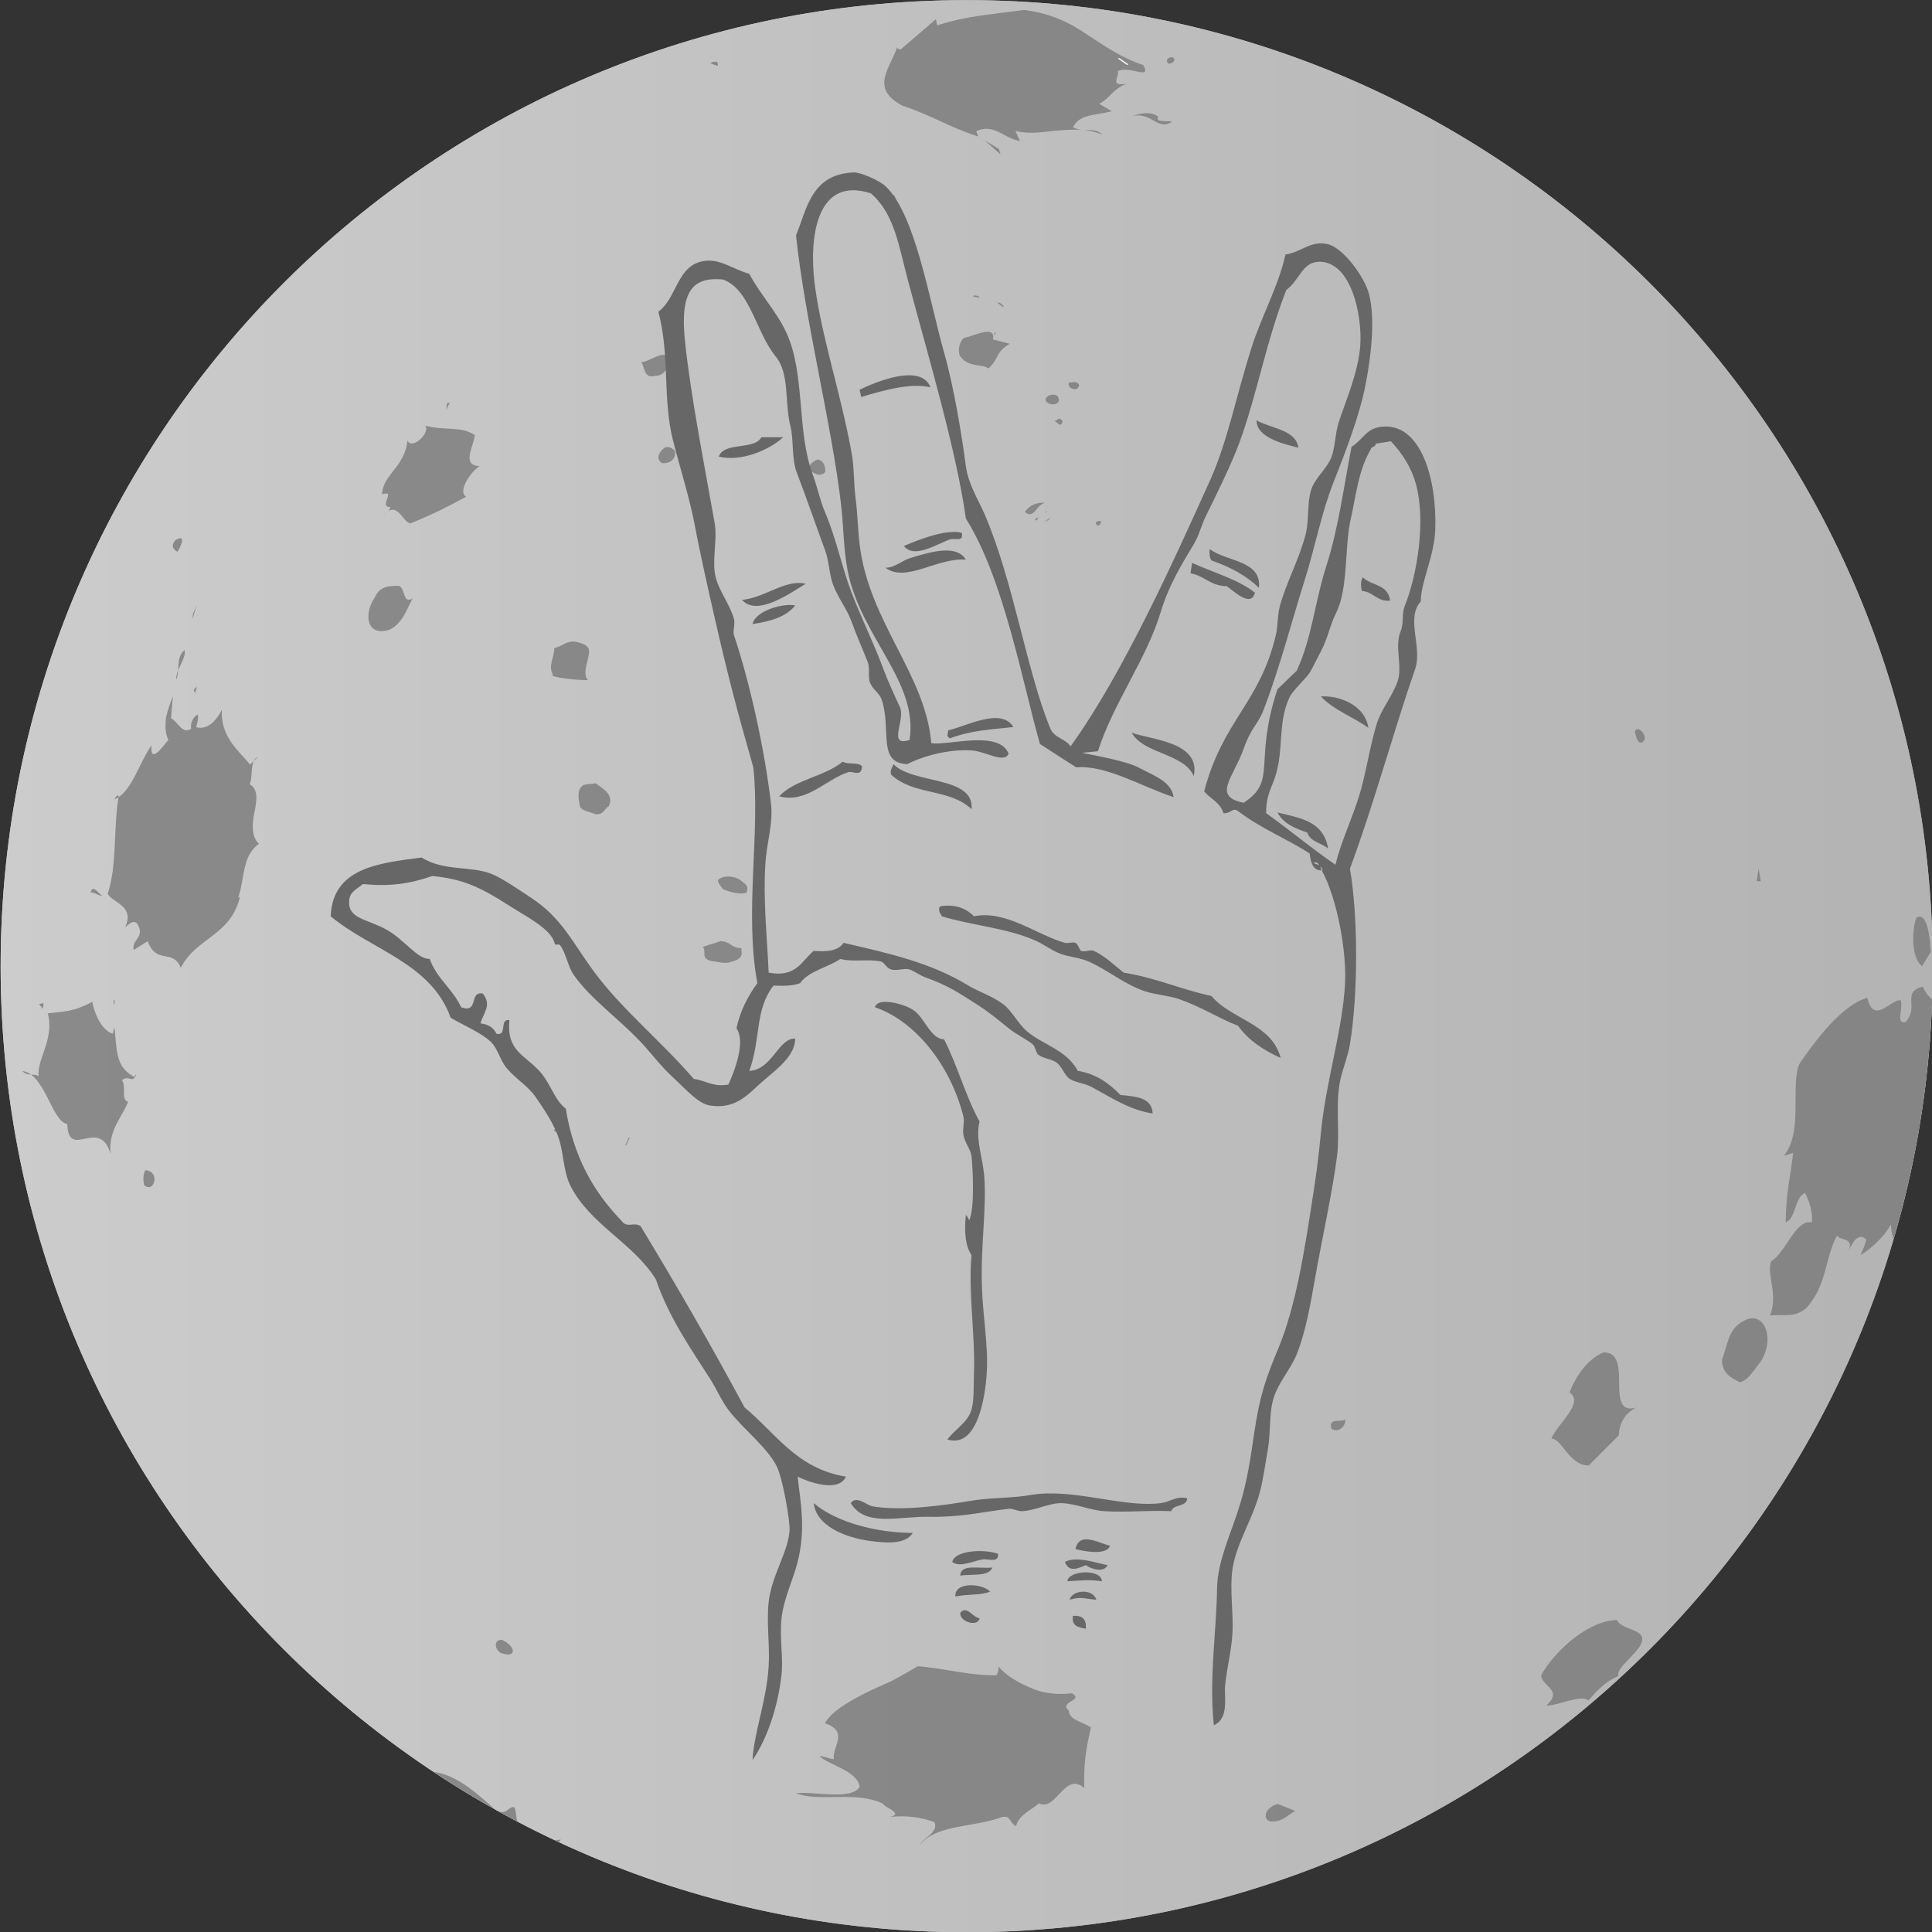 <?xml version="1.0" encoding="UTF-8" standalone="no"?>
<!-- Created with Inkscape (http://www.inkscape.org/) -->

<svg
   xmlns:dc="http://purl.org/dc/elements/1.1/"
   xmlns:cc="http://creativecommons.org/ns#"
   xmlns:rdf="http://www.w3.org/1999/02/22-rdf-syntax-ns#"
   xmlns:svg="http://www.w3.org/2000/svg"
   xmlns="http://www.w3.org/2000/svg"
   xmlns:xlink="http://www.w3.org/1999/xlink"
   xmlns:sodipodi="http://sodipodi.sourceforge.net/DTD/sodipodi-0.dtd"
   xmlns:inkscape="http://www.inkscape.org/namespaces/inkscape"
   width="512"
   height="512"
   id="svg2"
   version="1.1"
   inkscape:version="0.48.5 r10040"
   sodipodi:docname="Hello_World-moon.svg">
  <rect width="100%" height="100%" fill="#333333" stroke="none"/>
  <defs
     id="defs4">
    <clipPath
       id="clipPath98">
      <path
         id="path100"
         d="m 613.992,551.694 98.733,0 0,-63.814 -98.733,0 0,63.814 z"
         inkscape:connector-curvature="0" />
    </clipPath>
    <clipPath
       id="clipPath90">
      <path
         id="path92"
         d="m 634,522 c 0,-16.568 13.431,-30 30,-30 l 0,0 c 16.568,0 30,13.432 30,30 l 0,0 c 0,16.568 -13.432,30 -30,30 l 0,0 c -16.569,0 -30,-13.432 -30,-30"
         inkscape:connector-curvature="0" />
    </clipPath>
    <linearGradient
       spreadMethod="pad"
       gradientTransform="matrix(60,0,0,-60,634,522)"
       gradientUnits="userSpaceOnUse"
       id="linearGradient78"
       y2="0"
       x2="1"
       y1="0"
       x1="0">
      <stop
         offset="0"
         style="stop-color:#cccccc;stop-opacity:1"
         id="stop80" />
      <stop
         offset="1"
         style="stop-color:#b3b3b3;stop-opacity:1"
         id="stop82" />
    </linearGradient>
    <clipPath
       id="clipPath70">
      <path
         id="path72"
         d="m 634,522 c 0,-16.568 13.431,-30 30,-30 l 0,0 c 16.568,0 30,13.432 30,30 l 0,0 c 0,16.568 -13.432,30 -30,30 l 0,0 c -16.569,0 -30,-13.432 -30,-30"
         inkscape:connector-curvature="0" />
    </clipPath>
    <linearGradient
       spreadMethod="pad"
       gradientTransform="matrix(60,0,0,-60,634,522)"
       gradientUnits="userSpaceOnUse"
       id="linearGradient58"
       y2="0"
       x2="1"
       y1="0"
       x1="0">
      <stop
         offset="0"
         style="stop-color:#cccccc;stop-opacity:1"
         id="stop60" />
      <stop
         offset="1"
         style="stop-color:#b3b3b3;stop-opacity:1"
         id="stop62" />
    </linearGradient>
    <clipPath
       id="clipPath50">
      <path
         id="path52"
         d="m 634,522 c 0,-16.568 13.431,-30 30,-30 l 0,0 c 16.568,0 30,13.432 30,30 l 0,0 c 0,16.568 -13.432,30 -30,30 l 0,0 c -16.569,0 -30,-13.432 -30,-30"
         inkscape:connector-curvature="0" />
    </clipPath>
    <clipPath
       id="clipPath18">
      <path
         id="path20"
         d="M 0,600 800,600 800,0 0,0 0,600 z"
         inkscape:connector-curvature="0" />
    </clipPath>
    <linearGradient
       inkscape:collect="always"
       xlink:href="#linearGradient58"
       id="linearGradient4230"
       gradientUnits="userSpaceOnUse"
       gradientTransform="matrix(60,0,0,-60,634,522)"
       spreadMethod="pad"
       x1="0"
       y1="0"
       x2="1"
       y2="0" />
    <linearGradient
       inkscape:collect="always"
       xlink:href="#linearGradient78"
       id="linearGradient4232"
       gradientUnits="userSpaceOnUse"
       gradientTransform="matrix(60,0,0,-60,634,522)"
       spreadMethod="pad"
       x1="0"
       y1="0"
       x2="1"
       y2="0" />
  </defs>
  <sodipodi:namedview
     id="base"
     pagecolor="#ffffff"
     bordercolor="#666666"
     borderopacity="1.0"
     inkscape:pageopacity="0.0"
     inkscape:pageshadow="2"
     inkscape:zoom="1"
     inkscape:cx="297.56689"
     inkscape:cy="282.50376"
     inkscape:document-units="px"
     inkscape:current-layer="g4045"
     showgrid="false"
     fit-margin-top="0"
     fit-margin-left="0"
     fit-margin-right="0"
     fit-margin-bottom="0"
     inkscape:window-width="1518"
     inkscape:window-height="1181"
     inkscape:window-x="0"
     inkscape:window-y="19"
     inkscape:window-maximized="0"
     inkscape:showpageshadow="false" />
  <g
     inkscape:label="Layer 1"
     inkscape:groupmode="layer"
     id="layer1"
     transform="translate(-503.849,338.009)">
    <g
       id="g4045"
       transform="matrix(6.827,0,0,6.827,-2935.758,-1013.786)">
      <g
         transform="matrix(1.25,0,0,-1.25,-288.651,788.991)"
         id="g46">
        <g
           id="g48"
           clip-path="url(#clipPath50)">
          <g
             id="g54">
            <g
               id="g56">
              <path
                 style="fill:url(#linearGradient4230);stroke:none"
                 id="path64"
                 d="m 634,522 c 0,-16.568 13.431,-30 30,-30 l 0,0 c 16.568,0 30,13.432 30,30 l 0,0 c 0,16.568 -13.432,30 -30,30 l 0,0 c -16.569,0 -30,-13.432 -30,-30"
                 inkscape:connector-curvature="0" />
            </g>
          </g>
        </g>
      </g>
      <g
         transform="matrix(1.25,0,0,-1.25,-288.651,788.991)"
         id="g66">
        <g
           id="g68"
           clip-path="url(#clipPath70)">
          <g
             id="g74">
            <g
               id="g76">
              <path
                 style="fill:url(#linearGradient4232);stroke:none"
                 id="path84"
                 d="m 634,522 c 0,-16.568 13.431,-30 30,-30 l 0,0 c 16.568,0 30,13.432 30,30 l 0,0 c 0,16.568 -13.432,30 -30,30 l 0,0 c -16.569,0 -30,-13.432 -30,-30"
                 inkscape:connector-curvature="0" />
            </g>
          </g>
        </g>
      </g>
      <g
         transform="matrix(1.25,0,0,-1.25,-288.651,788.991)"
         id="g86">
        <g
           id="g88"
           clip-path="url(#clipPath90)">
          <g
             id="g94">
            <g
               id="g96" />
            <g
               id="g102">
              <g
                 style="opacity:0.8"
                 id="g104"
                 clip-path="url(#clipPath98)">
                <g
                   id="g106"
                   transform="translate(696.596,518.283)">
                  <path
                     style="fill:#797979;fill-opacity:1;fill-rule:nonzero;stroke:none"
                     id="path108"
                     d="M 0,0 0.206,-0.129 C 0.108,-0.374 -0.265,-0.204 -0.401,-0.585 l 0.29,-0.704 c -0.139,-0.384 -0.253,-0.097 -0.371,-0.052 -0.051,-0.731 -0.162,-1.212 -0.344,-1.686 -0.191,-0.474 -0.389,-0.954 -0.537,-1.72 l -0.309,0.543 c -0.269,-0.347 -0.356,-0.991 -0.606,-1.239 -0.103,1.073 -0.7,-0.243 -1.13,-0.121 -0.091,0.233 -0.469,0.648 -0.486,1.259 -0.209,-0.371 -0.572,-0.719 -0.944,-0.954 l 0.1,0.24 c 0.049,0.121 0.081,0.247 0.081,0.247 -0.215,0.201 -0.396,0.007 -0.543,-0.345 0.159,0.438 -0.309,0.298 -0.366,0.474 -0.39,-0.718 -0.31,-1.578 -0.976,-2.273 -0.363,-0.293 -0.667,-0.169 -1.106,-0.214 0.265,0.668 -0.124,1.289 0.037,1.686 0.449,0.262 0.757,1.315 1.262,1.205 0.031,0.281 -0.068,0.657 -0.213,0.912 -0.323,-0.119 -0.279,-0.798 -0.6,-0.907 0.009,0.904 0.126,1.277 0.232,2.151 l -0.291,-0.089 c 0.325,0.385 0.367,1.003 0.364,1.571 0.006,0.568 -0.009,1.084 0.151,1.333 0.612,0.883 1.36,1.798 2.079,2.006 0.194,-0.884 0.775,0.003 1.042,-0.085 0.073,-0.29 -0.169,-0.74 0.147,-0.668 0.436,0.478 -0.146,0.923 0.534,1.098 0.411,-0.949 1.356,-0.441 1.866,-0.784 0.581,-0.303 -0.08,-1.632 0.621,-1.525 0.006,0.755 0.193,0.018 0.364,0.175 C 0.132,0.679 0.131,0.433 0,0"
                     inkscape:connector-curvature="0" />
                </g>
                <g
                   id="g110"
                   transform="translate(690.108,502.066)">
                  <path
                     style="fill:#797979;fill-opacity:1;fill-rule:nonzero;stroke:none"
                     id="path112"
                     d="M 0,0 C -0.309,-0.325 -0.415,-0.049 -0.598,-0.06 -1.04,0.021 -0.42,0.849 -0.155,1.235 0.236,1.56 0.508,1.437 0.676,1.253 0.926,0.929 0.309,0.323 0,0"
                     inkscape:connector-curvature="0" />
                </g>
                <g
                   id="g114"
                   transform="translate(688.672,509.739)">
                  <path
                     style="fill:#797979;fill-opacity:1;fill-rule:nonzero;stroke:none"
                     id="path116"
                     d="m 0,0 c -0.217,-0.267 -0.416,-0.621 -0.666,-0.659 -0.28,0.143 -0.559,0.289 -0.549,0.699 0.198,0.547 0.195,0.981 0.719,1.229 C 0.072,1.551 0.445,0.755 0,0"
                     inkscape:connector-curvature="0" />
                </g>
                <g
                   id="g118"
                   transform="translate(681.223,488.176)">
                  <path
                     style="fill:#797979;fill-opacity:1;fill-rule:nonzero;stroke:none"
                     id="path120"
                     d="m 0,0 c -1.339,-0.687 -1.176,0.008 -1.664,0.215 1.346,1.042 -1.059,0.287 0.082,1.223 0.311,0.194 0.71,0.435 1.081,0.389 C -0.678,1.381 -0.077,1.476 0.485,1.625 1.041,1.781 1.587,1.937 1.355,1.424 1.405,1.039 0.572,0.414 0,0"
                     inkscape:connector-curvature="0" />
                </g>
                <g
                   id="g122"
                   transform="translate(685.373,496.169)">
                  <path
                     style="fill:#797979;fill-opacity:1;fill-rule:nonzero;stroke:none"
                     id="path124"
                     d="M 0,0 C -0.429,-0.209 -0.839,-0.099 -0.78,0.168 -0.807,0.437 -0.283,0.862 0.021,1.108 0.42,1.333 0.83,1.262 0.723,0.916 0.651,0.541 0.296,0.326 0,0"
                     inkscape:connector-curvature="0" />
                </g>
                <g
                   id="g126"
                   transform="translate(685.833,500.183)">
                  <path
                     style="fill:#797979;fill-opacity:1;fill-rule:nonzero;stroke:none"
                     id="path128"
                     d="m 0,0 c -0.257,-0.089 -0.21,0.097 -0.394,0.12 -0.01,0.277 0.373,0.551 0.55,0.753 L 0.65,0.861 C 0.542,0.503 0.327,0.319 0,0"
                     inkscape:connector-curvature="0" />
                </g>
                <g
                   id="g130"
                   transform="translate(683.617,496.004)">
                  <path
                     style="fill:#797979;fill-opacity:1;fill-rule:nonzero;stroke:none"
                     id="path132"
                     d="M 0,0 C -0.29,0.014 -0.503,0.091 -0.555,0.331 -0.209,0.708 0.073,1.192 0.617,1.202 0.999,1.301 0.896,1.024 1.083,0.862 0.847,0.51 0.422,0.19 0,0"
                     inkscape:connector-curvature="0" />
                </g>
                <g
                   id="g134"
                   transform="translate(684.234,499.954)">
                  <path
                     style="fill:#797979;fill-opacity:1;fill-rule:nonzero;stroke:none"
                     id="path136"
                     d="m 0,0 c -0.412,-0.171 -0.668,-0.463 -0.927,-0.757 -0.248,0.202 -0.975,-0.18 -1.308,-0.156 0.541,0.479 -0.136,0.581 -0.16,0.94 0.391,0.706 1.417,1.688 2.351,1.716 C 0.138,1.341 1.285,1.517 0.439,0.647 0.242,0.415 -0.041,0.2 0,0"
                     inkscape:connector-curvature="0" />
                </g>
                <g
                   id="g138"
                   transform="translate(684.25,507.429)">
                  <path
                     style="fill:#797979;fill-opacity:1;fill-rule:nonzero;stroke:none"
                     id="path140"
                     d="m 0,0 -0.934,-0.934 c -0.606,-0.007 -0.834,0.843 -1.157,0.832 0.173,0.455 1.038,1.107 0.562,1.437 0.194,0.499 0.549,1.029 1.058,1.243 C 0.486,2.587 -0.478,0.576 0.544,0.863 0.246,0.72 0.021,0.444 0,0"
                     inkscape:connector-curvature="0" />
                </g>
                <g
                   id="g142"
                   transform="translate(682.054,495.633)">
                  <path
                     style="fill:#797979;fill-opacity:1;fill-rule:nonzero;stroke:none"
                     id="path144"
                     d="m 0,0 c -0.39,-0.137 -0.825,-0.133 -1.104,-0.098 0.235,0.285 0.285,0.557 0.467,0.89 0.431,0.134 1.081,0.45 1.327,0.213 C 0.852,0.792 0.484,0.239 0,0"
                     inkscape:connector-curvature="0" />
                </g>
                <g
                   id="g146"
                   transform="translate(678.799,494.038)">
                  <path
                     style="fill:#797979;fill-opacity:1;fill-rule:nonzero;stroke:none"
                     id="path148"
                     d="M 0,0 C -0.191,0.176 -0.057,0.335 0.15,0.521 0.352,0.717 0.634,0.929 0.77,1.153 1.05,1.312 1.337,1.388 1.64,1.388 1.878,1.254 1.933,1.058 1.698,0.695 1.134,0.214 0.618,0.316 0,0"
                     inkscape:connector-curvature="0" />
                </g>
                <g
                   id="g150"
                   transform="translate(672.584,488.149)">
                  <path
                     style="fill:#797979;fill-opacity:1;fill-rule:nonzero;stroke:none"
                     id="path152"
                     d="M 0,0 C -0.686,-0.081 -0.395,0.26 -0.477,0.438 -0.187,0.651 0.23,0.803 0.679,0.789 1.45,0.696 0.972,0.089 0,0"
                     inkscape:connector-curvature="0" />
                </g>
                <g
                   id="g154"
                   transform="translate(673.495,495.437)">
                  <path
                     style="fill:#797979;fill-opacity:1;fill-rule:nonzero;stroke:none"
                     id="path156"
                     d="M 0,0 C -0.323,-0.006 -0.277,0.436 0.167,0.545 L 0.709,0.328 C 0.456,0.194 0.326,0.006 0,0"
                     inkscape:connector-curvature="0" />
                </g>
                <g
                   id="g158"
                   transform="translate(614.02,504.587)">
                  <path
                     style="fill:#797979;fill-opacity:1;fill-rule:nonzero;stroke:none"
                     id="path160"
                     d="m 0,0 c -0.057,0.144 -0.016,0.174 0.025,0.202 l 0.08,-0.403 C 0.064,-0.231 0.05,-0.061 0,0"
                     inkscape:connector-curvature="0" />
                </g>
                <g
                   id="g162"
                   transform="translate(648.482,490.611)">
                  <path
                     style="fill:#797979;fill-opacity:1;fill-rule:nonzero;stroke:none"
                     id="path164"
                     d="m 0,0 c -0.214,0.55 0.411,1.257 -0.817,1.612 -0.714,0.099 -1.235,0.461 -1.725,0.863 -0.493,0.403 -0.967,0.835 -1.573,1.201 0.263,0.114 0.116,0.594 -0.53,1.034 -0.19,0.16 -0.477,0.238 -0.602,0.207 0.033,0.27 0.69,0.702 0.332,1.416 0.655,0.196 1.632,0.384 1.861,0.638 -0.03,0.224 -0.342,0.115 -0.35,0.383 0.584,-0.523 1.552,-0.859 2.36,-1.2 l -0.048,0.22 C -0.308,6.305 0.386,5.626 0.879,5.193 1.22,4.985 1.28,5.296 1.456,5.275 1.601,5.162 1.368,4.474 2.202,4.172 l 0.71,0.094 C 2.802,4.023 2.104,4.161 2.434,3.705 2.737,3.469 3.055,3.283 3.162,3.16 2.875,3.031 3.032,2.707 3.183,2.383 3.336,2.07 3.491,1.777 3.122,1.638 2.184,1.923 2.505,1.283 2.577,0.956 L 2.116,1.468 C 2.086,0.952 1.492,0.941 0.907,0.85 L 0.637,1.152 C -0.282,1.178 0.421,0.214 0,0"
                     inkscape:connector-curvature="0" />
                </g>
                <g
                   id="g166"
                   transform="translate(649.338,491.088)">
                  <path
                     style="fill:#797979;fill-opacity:1;fill-rule:nonzero;stroke:none"
                     id="path168"
                     d="m 0,0 0.056,0.001 0.095,-0.41 C -0.074,-0.285 0.068,-0.135 0,0"
                     inkscape:connector-curvature="0" />
                </g>
                <g
                   id="g170"
                   transform="translate(652.124,492.211)">
                  <path
                     style="fill:#797979;fill-opacity:1;fill-rule:nonzero;stroke:none"
                     id="path172"
                     d="M 0,0 C 0.011,0.047 -0.107,0.16 0.041,0.19 0.16,0.076 0.279,-0.039 0,0"
                     inkscape:connector-curvature="0" />
                </g>
                <g
                   id="g174"
                   transform="translate(675.33,507.634)">
                  <path
                     style="fill:#797979;fill-opacity:1;fill-rule:nonzero;stroke:none"
                     id="path176"
                     d="M 0,0 C -0.119,0.355 0.293,0.19 0.43,0.29 0.436,0.055 0.203,-0.134 0,0"
                     inkscape:connector-curvature="0" />
                </g>
                <g
                   id="g178"
                   transform="translate(651.798,493.283)">
                  <path
                     style="fill:#797979;fill-opacity:1;fill-rule:nonzero;stroke:none"
                     id="path180"
                     d="m 0,0 -0.071,0.083 c 0,0 0.254,-0.102 0.256,-0.096 C 0.175,-0.057 0.083,-0.039 0,0"
                     inkscape:connector-curvature="0" />
                </g>
                <g
                   id="g182"
                   transform="translate(643.412,494.585)">
                  <path
                     style="fill:#797979;fill-opacity:1;fill-rule:nonzero;stroke:none"
                     id="path184"
                     d="M 0,0 C 0.135,-0.063 0.305,0.055 0.323,-0.133 0.229,-0.215 0.084,-0.058 0,0"
                     inkscape:connector-curvature="0" />
                </g>
                <g
                   id="g186"
                   transform="translate(640.725,496.41)">
                  <path
                     style="fill:#797979;fill-opacity:1;fill-rule:nonzero;stroke:none"
                     id="path188"
                     d="M 0,0 C -0.025,0.054 -0.078,0.161 -0.024,0.148 L 0.13,-0.077 C 0.105,-0.119 0.078,-0.063 0,0"
                     inkscape:connector-curvature="0" />
                </g>
                <g
                   id="g190"
                   transform="translate(642.584,497.673)">
                  <path
                     style="fill:#797979;fill-opacity:1;fill-rule:nonzero;stroke:none"
                     id="path192"
                     d="m 0,0 -0.046,0.101 0.29,-0.24 C 0.146,-0.122 0.097,-0.112 0,0"
                     inkscape:connector-curvature="0" />
                </g>
                <g
                   id="g194"
                   transform="translate(639.992,501.75)">
                  <path
                     style="fill:#797979;fill-opacity:1;fill-rule:nonzero;stroke:none"
                     id="path196"
                     d="M 0,0 C -0.57,-0.091 -0.733,1.087 -1.378,1.468 -1.306,1.342 -0.681,1.345 -1.051,1.872 -1.328,2.361 -1.488,1.946 -1.548,2.4 -1.187,1.922 -0.652,1.96 -0.563,2.118 L -0.87,2.566 C -0.081,1.955 0.756,1.302 1.118,0.423 1.36,-0.333 0.65,0.137 0.723,-0.484 0.539,0.077 0.169,-0.375 0,0"
                     inkscape:connector-curvature="0" />
                </g>
                <g
                   id="g198"
                   transform="translate(649.508,500.684)">
                  <path
                     style="fill:#797979;fill-opacity:1;fill-rule:nonzero;stroke:none"
                     id="path200"
                     d="M 0,0 C -0.207,0.169 -0.158,0.428 0.072,0.39 0.504,0.188 0.529,-0.206 0,0"
                     inkscape:connector-curvature="0" />
                </g>
                <g
                   id="g202"
                   transform="translate(635.876,504.093)">
                  <path
                     style="fill:#797979;fill-opacity:1;fill-rule:nonzero;stroke:none"
                     id="path204"
                     d="M 0,0 C -0.071,0.193 -0.251,0.549 0.002,0.521 0.326,0.298 0.38,-0.041 0.282,-0.199 0.183,-0.094 0.082,0.01 0,0"
                     inkscape:connector-curvature="0" />
                </g>
                <g
                   id="g206"
                   transform="translate(636.07,517.101)">
                  <path
                     style="fill:#797979;fill-opacity:1;fill-rule:nonzero;stroke:none"
                     id="path208"
                     d="m 0,0 c -0.479,0.052 -0.691,1.565 -1.397,1.642 0.222,-0.248 0.577,0.071 0.6,-0.406 -0.365,0.569 0.435,1.243 0.193,2.199 0.506,0.061 0.8,0.043 1.377,0.357 C 0.87,3.324 1.109,2.892 1.412,2.801 L 1.463,3.01 C 1.547,2.204 1.507,1.784 2.072,1.461 L 2.15,1.562 C 2.026,1.212 1.932,1.543 1.699,1.359 1.841,1.158 1.656,0.74 1.889,0.69 1.69,0.185 1.266,-0.2 1.345,-0.936 1,0.252 0.033,-1.16 0,0"
                     inkscape:connector-curvature="0" />
                </g>
                <g
                   id="g210"
                   transform="translate(638.491,515.661)">
                  <path
                     style="fill:#797979;fill-opacity:1;fill-rule:nonzero;stroke:none"
                     id="path212"
                     d="M 0,0 C 0.125,0.008 0.306,-0.082 0.284,-0.336 0.24,-0.519 0.107,-0.578 -0.029,-0.468 -0.075,-0.321 -0.066,-0.11 0,0"
                     inkscape:connector-curvature="0" />
                </g>
                <g
                   id="g214"
                   transform="translate(635.338,520.852)">
                  <path
                     style="fill:#797979;fill-opacity:1;fill-rule:nonzero;stroke:none"
                     id="path216"
                     d="M 0,0 -0.032,-0.177 -0.144,-0.028 0,0 z"
                     inkscape:connector-curvature="0" />
                </g>
                <g
                   id="g218"
                   transform="translate(637.539,520.981)">
                  <path
                     style="fill:#797979;fill-opacity:1;fill-rule:nonzero;stroke:none"
                     id="path220"
                     d="M 0,0 -0.004,-0.198 -0.039,-0.087 0,0 z"
                     inkscape:connector-curvature="0" />
                </g>
                <g
                   id="g222"
                   transform="translate(636.791,524.29)">
                  <path
                     style="fill:#797979;fill-opacity:1;fill-rule:nonzero;stroke:none"
                     id="path224"
                     d="M 0,0 C 0.095,0.324 0.315,-0.182 0.412,-0.097 0.291,-0.142 0.145,0.006 0,0"
                     inkscape:connector-curvature="0" />
                </g>
                <g
                   id="g226"
                   transform="translate(638.25,523.308)">
                  <path
                     style="fill:#797979;fill-opacity:1;fill-rule:nonzero;stroke:none"
                     id="path228"
                     d="m 0,0 c -0.099,0.144 -0.267,0.016 -0.387,-0.111 0.31,0.678 -0.343,0.74 -0.54,1.045 0.3,0.917 0.167,1.945 0.342,3.049 C -0.654,4.025 -0.689,3.909 -0.716,3.872 -0.187,4.087 0.04,4.985 0.436,5.556 0.382,4.91 0.805,5.553 0.96,5.717 0.86,5.902 0.855,6.163 0.886,6.419 0.94,6.667 1.036,6.908 1.098,7.069 L 1.041,6.394 C 1.264,6.278 1.386,5.883 1.666,6.064 1.635,6.22 1.718,6.427 1.865,6.51 1.906,6.391 1.858,6.254 1.822,6.114 2.168,6.021 2.436,6.295 2.621,6.656 2.576,5.833 3.097,5.426 3.497,4.955 L 3.736,5.188 C 3.476,5.094 3.599,4.564 3.481,4.344 3.761,4.19 3.705,3.833 3.63,3.462 3.55,3.093 3.545,2.687 3.771,2.497 3.24,2.092 3.346,1.495 3.132,0.829 L 3.18,0.83 C 2.872,-0.383 1.839,-0.402 1.344,-1.358 1.089,-0.742 0.589,-1.28 0.317,-0.532 L -0.119,-0.806 C -0.192,-0.472 0.244,-0.429 0,0"
                     inkscape:connector-curvature="0" />
                </g>
                <g
                   id="g230"
                   transform="translate(637.305,527.07)">
                  <path
                     style="fill:#797979;fill-opacity:1;fill-rule:nonzero;stroke:none"
                     id="path232"
                     d="M 0,0 -0.074,0.243 0,0 z"
                     inkscape:connector-curvature="0" />
                </g>
                <g
                   id="g234"
                   transform="translate(637.273,527.986)">
                  <path
                     style="fill:#797979;fill-opacity:1;fill-rule:nonzero;stroke:none"
                     id="path236"
                     d="M 0,0 -0.147,0.372 0,0 z"
                     inkscape:connector-curvature="0" />
                </g>
                <g
                   id="g238"
                   transform="translate(653.428,516.438)">
                  <path
                     style="fill:#797979;fill-opacity:1;fill-rule:nonzero;stroke:none"
                     id="path240"
                     d="M 0,0 -0.028,0.003 0.08,0.249 0.109,0.246 0,0 z"
                     inkscape:connector-curvature="0" />
                </g>
                <g
                   id="g242"
                   transform="translate(651.176,516.916)">
                  <path
                     style="fill:#797979;fill-opacity:1;fill-rule:nonzero;stroke:none"
                     id="path244"
                     d="M 0,0 C 0.059,0.05 0.192,0.048 0.268,-0.001 0.229,-0.153 0.035,-0.072 0,0"
                     inkscape:connector-curvature="0" />
                </g>
                <g
                   id="g246"
                   transform="translate(638.319,531.74)">
                  <path
                     style="fill:#797979;fill-opacity:1;fill-rule:nonzero;stroke:none"
                     id="path248"
                     d="M 0,0 0.011,0.286 0,0 z"
                     inkscape:connector-curvature="0" />
                </g>
                <g
                   id="g250"
                   transform="translate(639.709,531.819)">
                  <path
                     style="fill:#797979;fill-opacity:1;fill-rule:nonzero;stroke:none"
                     id="path252"
                     d="M 0,0 C 0.075,-0.255 -0.294,-0.639 -0.253,-0.922 -0.13,-0.598 -0.277,-0.251 0,0"
                     inkscape:connector-curvature="0" />
                </g>
                <g
                   id="g254"
                   transform="translate(640.101,530.683)">
                  <path
                     style="fill:#797979;fill-opacity:1;fill-rule:nonzero;stroke:none"
                     id="path256"
                     d="M 0,0 -0.066,-0.213 -0.104,-0.092 0,0 z"
                     inkscape:connector-curvature="0" />
                </g>
                <g
                   id="g258"
                   transform="translate(639.434,535.237)">
                  <path
                     style="fill:#797979;fill-opacity:1;fill-rule:nonzero;stroke:none"
                     id="path260"
                     d="M 0,0 C 0.326,0.183 0.19,-0.155 0.06,-0.366 -0.034,-0.335 -0.184,-0.196 0,0"
                     inkscape:connector-curvature="0" />
                </g>
                <g
                   id="g262"
                   transform="translate(640.091,533.221)">
                  <path
                     style="fill:#797979;fill-opacity:1;fill-rule:nonzero;stroke:none"
                     id="path264"
                     d="M 0,0 -0.132,-0.441 -0.119,-0.286 0,0 z"
                     inkscape:connector-curvature="0" />
                </g>
                <g
                   id="g266"
                   transform="translate(645.616,533.446)">
                  <path
                     style="fill:#797979;fill-opacity:1;fill-rule:nonzero;stroke:none"
                     id="path268"
                     d="M 0,0 C 0.166,0.378 0.482,0.364 0.751,0.364 0.957,0.291 0.868,-0.214 1.175,-0.027 1.033,-0.267 0.812,-1.02 0.252,-1.038 -0.268,-1.084 -0.314,-0.455 0,0"
                     inkscape:connector-curvature="0" />
                </g>
                <g
                   id="g270"
                   transform="translate(646.105,536.255)">
                  <path
                     style="fill:#797979;fill-opacity:1;fill-rule:nonzero;stroke:none"
                     id="path272"
                     d="M 0,0 C -0.397,0.005 0.209,0.549 -0.261,0.399 -0.244,1.003 0.46,1.264 0.526,2.07 0.677,1.75 1.266,2.342 1.076,2.532 1.69,2.364 2.168,2.533 2.621,2.237 2.579,1.878 2.197,1.286 2.767,1.276 2.444,1.052 2.09,0.47 2.352,0.323 1.706,-0.026 1.295,-0.231 0.625,-0.502 0.389,-0.513 0.224,0.257 -0.222,-0.257 -0.149,-0.145 -0.03,-0.138 0,0"
                     inkscape:connector-curvature="0" />
                </g>
                <g
                   id="g274"
                   transform="translate(655.801,522.595)">
                  <path
                     style="fill:#797979;fill-opacity:1;fill-rule:nonzero;stroke:none"
                     id="path276"
                     d="M 0,0 C 0.201,0.081 0.319,0.09 0.556,0.185 0.919,0.152 0.838,-0.013 1.199,-0.036 1.225,-0.265 1.255,-0.373 0.8,-0.485 0.606,-0.513 0.459,-0.449 0.289,-0.44 -0.101,-0.352 0.146,-0.137 0,0"
                     inkscape:connector-curvature="0" />
                </g>
                <g
                   id="g278"
                   transform="translate(647.949,539.501)">
                  <path
                     style="fill:#797979;fill-opacity:1;fill-rule:nonzero;stroke:none"
                     id="path280"
                     d="M 0,0 -0.113,-0.222 -0.087,-0.019 0,0 z"
                     inkscape:connector-curvature="0" />
                </g>
                <g
                   id="g282"
                   transform="translate(652.101,527.625)">
                  <path
                     style="fill:#797979;fill-opacity:1;fill-rule:nonzero;stroke:none"
                     id="path284"
                     d="M 0,0 C 0.144,0.047 0.262,0.02 0.375,0.056 0.661,-0.144 0.94,-0.318 0.788,-0.656 0.655,-0.72 0.622,-0.933 0.376,-0.908 0.22,-0.836 -0.041,-0.81 -0.11,-0.668 -0.156,-0.414 -0.222,-0.141 0,0"
                     inkscape:connector-curvature="0" />
                </g>
                <g
                   id="g286"
                   transform="translate(651.161,531.042)">
                  <path
                     style="fill:#797979;fill-opacity:1;fill-rule:nonzero;stroke:none"
                     id="path288"
                     d="M 0,0 C -0.176,0.263 0.033,0.549 0.032,0.832 0.387,0.94 0.458,1.125 0.841,0.995 1.178,0.896 1.127,0.731 1.079,0.506 1.029,0.282 0.933,0.034 1.07,-0.158 0.707,-0.156 0.243,-0.115 -0.066,-0.015 L 0,0 z"
                     inkscape:connector-curvature="0" />
                </g>
                <g
                   id="g290"
                   transform="translate(656.25,550.082)">
                  <path
                     style="fill:#797979;fill-opacity:1;fill-rule:nonzero;stroke:none"
                     id="path292"
                     d="m 0,0 c 0.02,-0.045 0.039,-0.089 0.009,-0.125 l -0.224,0.084 C -0.103,0.018 -0.053,0.009 0,0"
                     inkscape:connector-curvature="0" />
                </g>
                <g
                   id="g294"
                   transform="translate(656.356,524.73)">
                  <path
                     style="fill:#797979;fill-opacity:1;fill-rule:nonzero;stroke:none"
                     id="path296"
                     d="M 0,0 C 0.141,0.094 0.49,0.077 0.682,-0.113 0.903,-0.254 0.817,-0.344 0.817,-0.441 0.649,-0.52 0.289,-0.438 0.069,-0.332 0,-0.221 -0.182,-0.056 0,0"
                     inkscape:connector-curvature="0" />
                </g>
                <g
                   id="g298"
                   transform="translate(655.292,544.085)">
                  <path
                     style="fill:#797979;fill-opacity:1;fill-rule:nonzero;stroke:none"
                     id="path300"
                     d="M 0,0 0.263,-0.125 0,0 z"
                     inkscape:connector-curvature="0" />
                </g>
                <g
                   id="g302"
                   transform="translate(654.791,540.895)">
                  <path
                     style="fill:#797979;fill-opacity:1;fill-rule:nonzero;stroke:none"
                     id="path304"
                     d="M 0,0 C -0.068,-0.18 -0.078,-0.546 -0.465,-0.565 -0.837,-0.659 -0.779,-0.269 -0.903,-0.141 -0.591,-0.111 -0.235,0.255 0,0"
                     inkscape:connector-curvature="0" />
                </g>
                <g
                   id="g306"
                   transform="translate(666.247,496.003)">
                  <path
                     style="fill:#797979;fill-opacity:1;fill-rule:nonzero;stroke:none"
                     id="path308"
                     d="m 0,0 c -0.261,-0.222 -0.625,-0.357 -0.714,-0.708 -0.218,0.099 -0.152,0.374 -0.485,0.265 -0.862,-0.309 -1.995,-0.214 -2.496,-0.844 0.102,0.218 0.594,0.39 0.443,0.705 -0.404,0.144 -0.835,0.214 -1.376,0.161 0.458,0.1 -0.212,0.312 -0.214,0.408 -0.838,0.41 -1.978,0.043 -2.705,0.324 0.578,0.07 1.72,-0.232 1.978,0.204 -0.08,0.496 -0.957,0.676 -1.239,0.943 0.002,0.047 0.289,-0.076 0.435,-0.088 -0.056,0.393 0.487,0.857 -0.274,1.116 0.177,0.337 0.668,0.642 1.221,0.921 0.277,0.138 0.571,0.27 0.853,0.395 0.287,0.152 0.564,0.312 0.806,0.455 0.802,-0.055 1.626,-0.303 2.455,-0.278 0.02,0.075 0.069,0.179 0.052,0.273 C -1.036,3.975 -0.637,3.734 -0.2,3.562 0.236,3.375 0.691,3.383 1.026,3.417 1.406,3.178 0.603,3.174 0.926,2.874 0.935,2.579 1.377,2.527 1.612,2.354 1.433,1.597 1.392,1.193 1.402,0.476 0.798,1.003 0.536,-0.262 0,0"
                     inkscape:connector-curvature="0" />
                </g>
                <g
                   id="g310"
                   transform="translate(661.845,550.556)">
                  <path
                     style="fill:#797979;fill-opacity:1;fill-rule:nonzero;stroke:none"
                     id="path312"
                     d="M 0,0 C -0.025,-0.076 0.056,-0.068 0.105,-0.088 L 1.199,0.851 1.237,0.66 C 2.188,0.96 2.825,0.987 3.94,1.138 4.76,1.038 5.365,0.743 5.916,0.36 6.471,0.002 6.979,-0.36 7.639,-0.572 7.909,-1.058 7.22,-0.579 6.845,-0.761 6.926,-0.914 6.551,-1.243 7.122,-1.152 6.672,-1.327 6.627,-1.59 6.27,-1.775 L 6.66,-2.007 C 6.108,-2.149 5.681,-2.083 5.457,-2.499 5.802,-2.704 6.07,-2.463 6.374,-2.733 5.919,-2.545 5.485,-2.569 5.053,-2.599 4.618,-2.625 4.173,-2.746 3.668,-2.617 l 0.14,-0.313 c -0.492,0.069 -0.776,0.553 -1.355,0.309 l 0.06,-0.17 C 1.646,-2.519 1.063,-2.13 0.167,-1.838 -0.885,-1.286 -0.201,-0.655 0,0"
                     inkscape:connector-curvature="0" />
                </g>
                <g
                   id="g314"
                   transform="translate(654.649,538.118)">
                  <path
                     style="fill:#797979;fill-opacity:1;fill-rule:nonzero;stroke:none"
                     id="path316"
                     d="M 0,0 C 0.151,0.025 0.243,-0.06 0.298,-0.137 0.315,-0.397 0.11,-0.517 -0.106,-0.496 -0.34,-0.366 -0.171,-0.095 0,0"
                     inkscape:connector-curvature="0" />
                </g>
                <g
                   id="g318"
                   transform="translate(655.222,539.829)">
                  <path
                     style="fill:#797979;fill-opacity:1;fill-rule:nonzero;stroke:none"
                     id="path320"
                     d="M 0,0 C 0.14,0.052 0.09,-0.088 0.114,-0.13 0.066,-0.267 -0.185,-0.299 -0.202,-0.115 -0.204,-0.004 -0.089,-0.022 0,0"
                     inkscape:connector-curvature="0" />
                </g>
                <g
                   id="g322"
                   transform="translate(660.446,545.299)">
                  <path
                     style="fill:#ffffff;fill-opacity:1;fill-rule:nonzero;stroke:none"
                     id="path324"
                     d="M 0,0 0.108,0.123 0,0 z"
                     inkscape:connector-curvature="0" />
                </g>
                <g
                   id="g326"
                   transform="translate(661.757,545.935)">
                  <path
                     style="fill:#797979;fill-opacity:1;fill-rule:nonzero;stroke:none"
                     id="path328"
                     d="M 0,0 C 0.122,-0.231 -0.264,-0.237 -0.491,-0.207 -0.378,-0.083 -0.221,0.037 0,0"
                     inkscape:connector-curvature="0" />
                </g>
                <g
                   id="g330"
                   transform="translate(668.694,550.184)">
                  <path
                     style="fill:#ffffff;fill-opacity:1;fill-rule:nonzero;stroke:none"
                     id="path332"
                     d="M 0,0 0.042,0.021 0.329,-0.178 0.287,-0.199 0,0 z"
                     inkscape:connector-curvature="0" />
                </g>
                <g
                   id="g334"
                   transform="translate(665.052,547.208)">
                  <path
                     style="fill:#797979;fill-opacity:1;fill-rule:nonzero;stroke:none"
                     id="path336"
                     d="M 0,0 -0.493,0.435 -0.053,0.17 0,0 z"
                     inkscape:connector-curvature="0" />
                </g>
                <g
                   id="g338"
                   transform="translate(670.411,550.219)">
                  <path
                     style="fill:#797979;fill-opacity:1;fill-rule:nonzero;stroke:none"
                     id="path340"
                     d="M 0,0 C 0.08,-0.067 0.03,-0.18 -0.139,-0.195 -0.256,-0.096 -0.165,0.033 0,0"
                     inkscape:connector-curvature="0" />
                </g>
                <g
                   id="g342"
                   transform="translate(670.263,549.308)">
                  <path
                     style="fill:#797979;fill-opacity:1;fill-rule:nonzero;stroke:none"
                     id="path344"
                     d="M 0,0 0.516,-0.178 0,0 z"
                     inkscape:connector-curvature="0" />
                </g>
                <g
                   id="g346"
                   transform="translate(669.953,548.381)">
                  <path
                     style="fill:#797979;fill-opacity:1;fill-rule:nonzero;stroke:none"
                     id="path348"
                     d="M 0,0 C -0.133,-0.196 0.306,-0.111 0.418,-0.159 -0.037,-0.454 -0.217,0.176 -0.823,0.011 -0.583,0.099 -0.263,0.181 0,0"
                     inkscape:connector-curvature="0" />
                </g>
                <g
                   id="g350"
                   transform="translate(692.794,538.338)">
                  <path
                     style="fill:#797979;fill-opacity:1;fill-rule:nonzero;stroke:none"
                     id="path352"
                     d="m 0,0 c 0.269,-1.069 1.273,-2.118 1.372,-2.995 -0.069,0.048 -0.18,0.297 -0.24,0.163 0.789,-1.272 -0.474,-0.902 0.234,-2.171 L 0.999,-4.53 C 0.797,-4.7 0.906,-5.061 0.951,-5.418 0.862,-5.257 0.878,-4.991 0.724,-4.827 0.479,-5.143 0.062,-5.007 -0.252,-4.91 c 0.034,0.02 0.036,0.065 0.042,0.151 -0.429,0.236 -0.623,0.322 -1.098,0.942 -0.129,-0.045 -0.062,-0.295 0.007,-0.458 0.069,0.989 -1.385,2.322 -1.288,3.509 -0.545,0.462 -0.167,0.836 -0.261,1.287 -0.137,0.553 0.037,0.674 0.314,0.786 C -1.783,1.269 -0.924,1.039 0,0"
                     inkscape:connector-curvature="0" />
                </g>
                <g
                   id="g354"
                   transform="translate(659.365,537.735)">
                  <path
                     style="fill:#797979;fill-opacity:1;fill-rule:nonzero;stroke:none"
                     id="path356"
                     d="M 0,0 C 0.217,-0.032 0.239,-0.229 0.247,-0.379 0.096,-0.566 -0.127,-0.433 -0.251,-0.324 -0.299,-0.147 -0.105,-0.057 0,0"
                     inkscape:connector-curvature="0" />
                </g>
                <g
                   id="g358"
                   transform="translate(676.806,548.787)">
                  <path
                     style="fill:#797979;fill-opacity:1;fill-rule:nonzero;stroke:none"
                     id="path360"
                     d="M 0,0 0.43,-0.076 0,0 z"
                     inkscape:connector-curvature="0" />
                </g>
                <g
                   id="g362"
                   transform="translate(664.354,542.814)">
                  <path
                     style="fill:#797979;fill-opacity:1;fill-rule:nonzero;stroke:none"
                     id="path364"
                     d="m 0,0 0.064,-0.048 -0.215,0.023 C -0.129,0.049 -0.062,0 0,0"
                     inkscape:connector-curvature="0" />
                </g>
                <g
                   id="g366"
                   transform="translate(665.137,542.51)">
                  <path
                     style="fill:#797979;fill-opacity:1;fill-rule:nonzero;stroke:none"
                     id="path368"
                     d="M 0,0 0.004,-0.049 -0.187,0.093 C -0.097,0.118 -0.031,0.023 0,0"
                     inkscape:connector-curvature="0" />
                </g>
                <g
                   id="g370"
                   transform="translate(664.817,541.461)">
                  <path
                     style="fill:#797979;fill-opacity:1;fill-rule:nonzero;stroke:none"
                     id="path372"
                     d="m 0,0 0.522,-0.132 c -0.472,-0.28 -0.295,-0.421 -0.663,-0.767 -0.204,0.152 -0.596,0.021 -0.86,0.355 -0.098,0.106 -0.081,0.448 0.105,0.598 C -0.588,0.1 0.083,0.479 0,0"
                     inkscape:connector-curvature="0" />
                </g>
                <g
                   id="g374"
                   transform="translate(664.865,541.606)">
                  <path
                     style="fill:#797979;fill-opacity:1;fill-rule:nonzero;stroke:none"
                     id="path376"
                     d="M 0,0 -0.029,0.025 0.053,0.099 0,0 z"
                     inkscape:connector-curvature="0" />
                </g>
                <g
                   id="g378"
                   transform="translate(664.179,540.337)">
                  <path
                     style="fill:#797979;fill-opacity:1;fill-rule:nonzero;stroke:none"
                     id="path380"
                     d="M 0,0 0.166,-0.047 0,0 z"
                     inkscape:connector-curvature="0" />
                </g>
                <g
                   id="g382"
                   transform="translate(693.094,532.965)">
                  <path
                     style="fill:#797979;fill-opacity:1;fill-rule:nonzero;stroke:none"
                     id="path384"
                     d="M 0,0 C -0.159,0.03 -0.021,0.154 -0.018,0.241 0.043,0.15 -0.024,0.112 0,0"
                     inkscape:connector-curvature="0" />
                </g>
                <g
                   id="g386"
                   transform="translate(692.136,533.145)">
                  <path
                     style="fill:#797979;fill-opacity:1;fill-rule:nonzero;stroke:none"
                     id="path388"
                     d="M 0,0 C -0.016,0.318 -0.334,0.612 -0.279,0.733 -0.117,0.501 0.268,0.201 0,0"
                     inkscape:connector-curvature="0" />
                </g>
                <g
                   id="g390"
                   transform="translate(693.328,532.558)">
                  <path
                     style="fill:#797979;fill-opacity:1;fill-rule:nonzero;stroke:none"
                     id="path392"
                     d="M 0,0 -0.249,0.149 -0.24,0.322 0.009,0.13 0,0 z"
                     inkscape:connector-curvature="0" />
                </g>
                <g
                   id="g394"
                   transform="translate(666.826,539.705)">
                  <path
                     style="fill:#797979;fill-opacity:1;fill-rule:nonzero;stroke:none"
                     id="path396"
                     d="M 0,0 C 0.186,-0.353 -0.432,-0.31 -0.371,-0.071 -0.288,0.044 -0.128,0.08 0,0"
                     inkscape:connector-curvature="0" />
                </g>
                <g
                   id="g398"
                   transform="translate(667.493,540.052)">
                  <path
                     style="fill:#797979;fill-opacity:1;fill-rule:nonzero;stroke:none"
                     id="path400"
                     d="M 0,0 C -0.022,-0.24 -0.387,-0.124 -0.319,0.066 -0.184,0.083 -0.069,0.125 0,0"
                     inkscape:connector-curvature="0" />
                </g>
                <g
                   id="g402"
                   transform="translate(666.977,538.921)">
                  <path
                     style="fill:#797979;fill-opacity:1;fill-rule:nonzero;stroke:none"
                     id="path404"
                     d="M 0,0 C -0.043,-0.215 -0.153,-0.04 -0.252,0.014 -0.152,0.008 -0.113,0.175 0,0"
                     inkscape:connector-curvature="0" />
                </g>
                <g
                   id="g406"
                   transform="translate(666.438,536.391)">
                  <path
                     style="fill:#797979;fill-opacity:1;fill-rule:nonzero;stroke:none"
                     id="path408"
                     d="M 0,0 C -0.286,-0.06 -0.357,-0.542 -0.632,-0.279 -0.455,-0.049 -0.257,0.009 0,0"
                     inkscape:connector-curvature="0" />
                </g>
                <g
                   id="g410"
                   transform="translate(666.251,535.94)">
                  <path
                     style="fill:#797979;fill-opacity:1;fill-rule:nonzero;stroke:none"
                     id="path412"
                     d="M 0,0 C -0.015,0.073 -0.079,-0.216 -0.127,-0.043 L 0,0 z"
                     inkscape:connector-curvature="0" />
                </g>
                <g
                   id="g414"
                   transform="translate(666.519,536.123)">
                  <path
                     style="fill:#797979;fill-opacity:1;fill-rule:nonzero;stroke:none"
                     id="path416"
                     d="M 0,0 -0.131,-0.045 -0.042,0 0,0 z"
                     inkscape:connector-curvature="0" />
                </g>
                <g
                   id="g418"
                   transform="translate(666.58,535.882)">
                  <path
                     style="fill:#797979;fill-opacity:1;fill-rule:nonzero;stroke:none"
                     id="path420"
                     d="M 0,0 -0.176,-0.093 -0.02,0.025 0,0 z"
                     inkscape:connector-curvature="0" />
                </g>
                <g
                   id="g422"
                   transform="translate(668.172,535.826)">
                  <path
                     style="fill:#797979;fill-opacity:1;fill-rule:nonzero;stroke:none"
                     id="path424"
                     d="M 0,0 C 0.012,-0.146 -0.149,-0.2 -0.162,-0.054 -0.127,0.014 -0.068,-0.017 0,0"
                     inkscape:connector-curvature="0" />
                </g>
                <g
                   id="g426"
                   transform="translate(693.938,522.443)">
                  <path
                     style="fill:#797979;fill-opacity:1;fill-rule:nonzero;stroke:none"
                     id="path428"
                     d="m 0,0 -0.271,-0.443 c -0.37,0.29 -0.293,1.214 -0.175,1.505 C -0.102,1.269 -0.016,0.397 0,0"
                     inkscape:connector-curvature="0" />
                </g>
                <g
                   id="g430"
                   transform="translate(684.954,528.94)">
                  <path
                     style="fill:#797979;fill-opacity:1;fill-rule:nonzero;stroke:none"
                     id="path432"
                     d="M 0,0 C -0.124,-0.021 -0.16,0.173 -0.204,0.332 -0.146,0.615 0.304,0.145 0,0"
                     inkscape:connector-curvature="0" />
                </g>
                <g
                   id="g434"
                   transform="translate(688.533,524.644)">
                  <path
                     style="fill:#797979;fill-opacity:1;fill-rule:nonzero;stroke:none"
                     id="path436"
                     d="M 0,0 0.061,0.39 0.125,-0.007 0,0 z"
                     inkscape:connector-curvature="0" />
                </g>
              </g>
            </g>
          </g>
        </g>
      </g>
      <path
         id="path3"
         transform="translate(503.849,98.991)"
         d="m 33.125,6.688 c -1.679,0.061 -1.83,1.452 -2.25,2.438 0.329,3.208 1.398,7.399 1.75,10.469 0.094,0.823 0.097,1.734 0.25,2.531 0.496,2.591 2.77,4.335 2.406,6.594 -0.877,0.281 -0.14,-0.782 -0.375,-1.281 C 34.684,26.964 34.433,26.41 34.281,26 33.907,24.987 33.401,23.966 33.031,23 32.654,22.013 32.438,20.898 32,19.875 31.801,19.411 31.701,18.888 31.531,18.438 30.886,16.72 31.247,14.525 30.5,12.906 30.12,12.082 29.485,11.43 29.062,10.625 c -0.713,-0.209 -1.12,-0.589 -1.75,-0.5 -1.065,0.151 -1.058,1.451 -1.781,1.969 0.451,1.678 0.162,3.386 0.562,4.969 0.29,1.143 0.668,2.306 0.875,3.438 0.153,0.837 0.544,2.578 0.719,3.344 0.548,2.403 0.89,3.697 1.531,5.938 0.275,2.524 -0.351,5.64 0.156,8.375 -0.362,0.502 -0.654,1.045 -0.812,1.75 0.366,0.522 -0.062,1.636 -0.312,2.188 -0.622,0.104 -0.881,-0.164 -1.344,-0.219 -1.229,-1.428 -2.779,-2.693 -3.844,-4.125 -0.869,-1.17 -1.264,-2.116 -2.469,-2.906 -0.457,-0.3 -1.123,-0.766 -1.562,-0.938 -0.778,-0.302 -1.841,-0.09 -2.688,-0.625 -1.718,0.216 -3.457,0.422 -3.531,2.281 1.563,1.303 3.908,1.819 4.656,3.938 0.538,0.314 1.197,0.586 1.562,0.938 0.28,0.27 0.35,0.711 0.625,1.031 0.379,0.442 0.811,0.667 1.125,1.125 0.325,0.473 0.656,0.974 0.844,1.469 0.25,0.66 0.195,1.37 0.5,1.969 0.772,1.514 2.428,2.202 3.312,3.625 0.5,1.473 1.385,2.736 2.094,3.844 0.255,0.398 0.452,0.864 0.719,1.219 0.534,0.71 1.508,1.451 1.875,2.188 0.243,0.489 0.524,2.139 0.5,2.5 -0.055,0.844 -0.704,1.752 -0.812,2.781 -0.087,0.822 0.052,1.681 0,2.5 -0.086,1.358 -0.564,2.525 -0.625,3.625 0.553,-0.804 0.978,-2.009 1.125,-3.312 0.075,-0.665 -0.083,-1.425 0,-2.188 0.083,-0.768 0.455,-1.504 0.625,-2.188 0.322,-1.293 0.119,-2.261 0,-3.312 0.404,0.201 1.584,0.637 1.875,0 C 30.906,57.008 30.085,55.626 28.875,54.625 27.584,52.221 26.237,49.896 24.844,47.594 24.58,47.408 24.314,47.697 24.094,47.375 23.024,46.269 22.238,44.907 21.938,43.031 21.471,42.668 21.371,42.068 20.906,41.562 20.326,40.933 19.629,40.78 19.75,39.594 c -0.413,-0.067 -0.061,0.625 -0.5,0.531 -0.111,-0.235 -0.318,-0.368 -0.625,-0.406 0.137,-0.458 0.445,-0.696 0.094,-1.156 -0.554,-0.106 -0.138,0.788 -0.844,0.531 -0.325,-0.711 -0.948,-1.11 -1.219,-1.875 -0.483,0.011 -0.955,-0.724 -1.656,-1.125 -0.759,-0.434 -1.541,-0.415 -1.469,-1.156 0.032,-0.324 0.261,-0.405 0.531,-0.625 1.034,0.1 1.812,-0.005 2.688,-0.312 1.225,0.108 1.957,0.483 3,1.156 0.642,0.414 1.602,0.884 1.75,1.438 0.039,0.147 0.156,0.006 0.219,0.094 0.245,0.34 0.296,0.825 0.531,1.156 0.666,0.939 1.673,1.628 2.594,2.594 0.394,0.413 0.758,0.919 1.219,1.344 0.563,0.52 1.009,1.052 1.469,1.125 1.066,0.17 1.523,-0.5 2.156,-1.031 0.548,-0.459 1.142,-0.929 1.156,-1.562 -0.648,-0.044 -0.884,1.202 -1.781,1.25 0.466,-1.317 0.201,-2.352 0.938,-3.312 0.4,0.02 0.759,0.013 1.031,-0.094 0.349,-0.48 1.067,-0.604 1.562,-0.938 0.52,0.129 1.054,-0.008 1.562,0.094 0.148,0.029 0.221,0.255 0.406,0.312 0.21,0.065 0.537,-0.06 0.719,0 0.186,0.062 0.408,0.235 0.625,0.312 0.882,0.315 1.292,0.601 1.969,1.031 0.457,0.291 0.85,0.611 1.25,0.938 0.302,0.247 0.696,0.425 0.938,0.625 0.106,0.088 0.117,0.328 0.219,0.406 0.204,0.155 0.52,0.157 0.719,0.312 0.216,0.17 0.294,0.488 0.5,0.625 0.199,0.132 0.577,0.17 0.844,0.312 0.779,0.415 1.465,0.892 2.375,1.031 C 44.689,42.592 44.067,42.558 43.469,42.5 43.041,42.064 42.553,41.686 41.812,41.562 41.379,40.748 40.468,40.56 39.844,40.031 39.482,39.724 39.269,39.239 38.906,38.969 38.479,38.65 37.954,38.488 37.562,38.25 c -1.434,-0.874 -3.011,-1.236 -4.844,-1.656 -0.182,0.301 -0.629,0.357 -1.156,0.312 -0.472,0.391 -0.68,1.05 -1.75,0.844 -0.047,-1.248 -0.222,-2.757 -0.125,-4.25 0.053,-0.811 0.303,-1.54 0.219,-2.281 -0.241,-2.106 -0.831,-4.765 -1.438,-6.562 -0.06,-0.178 0.055,-0.418 0,-0.625 C 28.32,23.47 27.881,22.936 27.75,22.375 c -0.147,-0.631 0.079,-1.435 -0.031,-2.062 -0.406,-2.314 -0.933,-4.94 -1.156,-7.094 -0.197,-1.925 0.299,-2.485 1.469,-2.375 1.062,0.369 1.276,2.038 2.062,3 0.538,0.658 0.334,1.78 0.562,2.688 0.14,0.555 0.038,1.257 0.25,1.812 0.38,0.994 0.738,2.035 1.094,3 0.158,0.428 0.163,0.942 0.312,1.344 0.195,0.523 0.536,0.932 0.719,1.438 0.201,0.558 0.43,1.064 0.625,1.562 0.1,0.253 2.5e-4,0.585 0.094,0.812 0.108,0.264 0.353,0.395 0.438,0.625 0.411,1.126 -0.186,2.495 1,2.531 0.722,-0.355 1.669,-0.582 2.5,-0.531 0.553,0.034 1.273,0.525 1.438,0.125 -0.373,-0.932 -2.333,-0.305 -3,-0.406 C 35.897,26.157 33.703,24.14 33.344,21.125 33.271,20.518 33.269,19.968 33.188,19.344 33.113,18.77 33.138,18.149 33.031,17.562 32.606,15.227 31.845,13.009 31.594,10.969 31.381,9.24 31.655,6.809 33.781,7.5 c 0.919,0.793 1.083,2.052 1.438,3.375 0.813,3.035 1.884,6.638 2.25,9.25 1.471,2.333 2.187,6.337 2.875,8.75 0.352,0.235 1.058,0.679 1.406,0.906 1.17,-0.095 2.531,0.745 3.781,1.156 -0.075,-0.609 -0.807,-0.85 -1.312,-1.125 -0.522,-0.283 -1.7,-0.481 -2.25,-0.594 l 0.625,-0.062 c 0.596,-1.864 1.898,-3.596 2.438,-5.406 0.318,-1.067 0.911,-2.01 1.281,-2.625 0.213,-0.353 0.298,-0.749 0.469,-1.094 0.418,-0.841 1.022,-2.077 1.312,-2.875 0.69,-1.896 1.02,-3.871 1.812,-5.906 0.524,-0.376 0.614,-1.109 1.312,-1.094 1.203,0.026 1.634,2.044 1.562,3.219 -0.066,1.079 -0.612,2.287 -0.844,3.031 -0.14,0.449 -0.137,0.984 -0.281,1.344 -0.181,0.455 -0.633,0.794 -0.781,1.25 -0.168,0.516 -0.075,1.207 -0.219,1.75 -0.261,0.985 -0.755,1.867 -1,2.781 -0.098,0.367 -0.067,0.749 -0.156,1.125 -0.631,2.652 -2.057,3.291 -2.781,6.062 0.241,0.287 0.616,0.416 0.75,0.844 0.33,0.009 0.35,-0.258 0.594,-0.062 0.833,0.64 1.866,1.052 2.75,1.625 0.046,0.366 0.133,0.667 0.469,0.656 -0.028,-0.051 -0.033,-0.11 -0.062,-0.156 0.051,0.038 0.103,0.098 0.094,0.156 -0.013,0.001 -0.019,-4.06e-4 -0.031,0 0.614,1.107 0.968,3.199 0.906,4.375 -0.098,1.862 -0.748,3.807 -0.938,5.812 -0.102,1.071 -0.193,1.692 -0.312,2.469 -0.345,2.247 -0.675,4.3 -1.344,5.906 -0.475,1.14 -0.721,1.826 -0.938,3.312 -0.131,0.904 -0.258,1.779 -0.531,2.688 -0.345,1.15 -0.892,2.235 -0.906,3.312 -0.022,1.694 -0.319,3.496 -0.125,5.312 0.613,-0.28 0.389,-1.111 0.438,-1.562 0.074,-0.675 0.239,-1.312 0.281,-1.969 0.051,-0.803 -0.107,-1.702 0,-2.5 0.133,-0.99 0.783,-1.959 1.062,-3 0.145,-0.542 0.212,-1.101 0.312,-1.656 0.114,-0.632 0.052,-1.313 0.188,-1.875 0.167,-0.695 0.693,-1.231 0.938,-1.844 0.359,-0.9 0.535,-1.966 0.719,-3 0.263,-1.483 0.672,-3.328 0.844,-4.688 0.111,-0.877 -0.051,-1.852 0.094,-2.781 0.081,-0.516 0.314,-1.01 0.406,-1.562 0.328,-1.97 0.314,-5.045 0,-6.812 0.932,-2.508 1.696,-5.347 2.531,-7.75 0.294,-0.847 -0.373,-1.971 0.219,-2.625 0.009,-0.785 0.524,-1.745 0.562,-2.781 0.074,-1.989 -0.569,-4.182 -2.094,-4 -0.596,0.071 -0.669,0.462 -1.156,0.781 -0.309,1.606 -0.511,3.163 -0.969,4.594 -0.473,1.479 -0.547,2.752 -1.156,4.094 -0.257,0.234 -0.493,0.485 -0.75,0.719 -0.943,2.853 0.013,3.546 -1.312,4.406 -1.236,-0.243 -0.401,-0.969 0,-2.094 0.315,-0.884 0.536,-0.895 0.781,-1.531 C 49.649,25.93 50.137,24.041 50.625,22.5 51.029,21.225 51.264,19.912 51.75,18.688 52.277,17.36 52.754,16.072 52.969,15 53.227,13.715 53.348,12.335 53.125,11.438 52.952,10.739 52.101,9.594 51.5,9.469 50.834,9.33 50.513,9.779 49.875,9.875 c -0.276,1.238 -0.931,2.398 -1.312,3.594 -0.602,1.889 -0.917,3.592 -1.594,5.125 -1.376,3.045 -3.381,7.525 -5.438,10.375 C 41.353,28.676 40.9,28.644 40.75,28.281 39.82,26.034 39.331,22.586 38.188,19.938 37.953,19.395 37.56,18.79 37.469,18.094 37.308,16.863 36.997,14.992 36.625,13.688 36.05,11.671 35.511,8.303 34.344,7.219 34.101,6.993 33.37,6.678 33.125,6.688 z m 2.156,7.875 c -0.629,-0.008 -1.437,0.318 -1.938,0.562 l 0.062,0.281 c 0.991,-0.301 1.971,-0.55 2.688,-0.375 -0.127,-0.336 -0.435,-0.464 -0.812,-0.469 z m 13.469,1.75 c 0.001,0.723 1.227,0.948 1.625,1.062 -0.092,-0.699 -1.043,-0.74 -1.625,-1.062 z m -19.219,0.656 c -0.281,0.514 -1.448,0.164 -1.656,0.75 0.876,0.218 1.981,-0.267 2.5,-0.75 l -0.844,0 z m 24.438,0.156 c 0.448,0.479 0.797,1.028 0.969,1.656 0.394,1.434 0.05,3.542 -0.438,4.75 -0.121,0.3 -0.015,0.617 -0.156,0.969 -0.249,0.618 0.092,1.374 -0.125,1.969 -0.214,0.586 -0.634,1.057 -0.812,1.656 -0.29,0.977 -0.413,1.949 -0.688,2.812 -0.295,0.926 -0.686,1.736 -0.906,2.625 -0.987,-0.679 -1.713,-1.305 -2.688,-2 -0.006,-0.526 0.102,-0.775 0.281,-1.219 0.444,-1.096 0.132,-2.234 0.625,-3.281 0.131,-0.28 0.673,-0.748 0.812,-1 0.146,-0.264 0.275,-0.533 0.406,-0.781 0.287,-0.546 0.338,-0.984 0.594,-1.5 0.478,-0.965 0.318,-2.546 0.562,-3.625 0.22,-0.968 0.297,-1.901 0.781,-2.719 0.011,-0.115 0.204,-0.083 0.188,-0.219 0.195,-0.026 0.395,-0.068 0.594,-0.094 z M 36.812,20.656 c -0.564,0.046 -1.296,0.343 -1.75,0.531 0.392,0.526 1.316,-0.095 1.781,-0.25 0.224,-0.075 0.534,0.119 0.469,-0.25 -0.14,-0.059 -0.312,-0.047 -0.5,-0.031 z m 10.125,0.656 C 46.907,21.491 46.933,21.648 47,21.75 c 0.747,0.258 1.365,0.599 1.844,1.062 0.113,-1.072 -1.262,-1.009 -1.906,-1.5 z M 36.5,21.375 c -0.405,0.039 -0.845,0.177 -1.188,0.281 -0.323,0.097 -0.625,0.392 -0.969,0.375 0.798,0.603 2.005,-0.398 3.125,-0.312 C 37.269,21.396 36.905,21.336 36.5,21.375 z m 9.75,0.469 -0.062,0.406 c 0.553,0.099 0.749,0.481 1.406,0.5 0.244,0.16 0.949,0.864 1.094,0.25 -0.651,-0.516 -1.61,-0.775 -2.438,-1.156 z m 6.625,0.562 c -0.07,0.13 -0.094,0.296 -0.031,0.531 0.442,0.025 0.592,0.427 1.094,0.375 -0.083,-0.654 -0.732,-0.575 -1.062,-0.906 z M 30.969,22.625 c -0.713,0.014 -1.404,0.583 -2.188,0.656 0.58,0.672 1.9,-0.283 2.469,-0.625 C 31.147,22.633 31.071,22.623 30.969,22.625 z M 30.375,23.5 c -0.521,0.073 -1.12,0.36 -1.188,0.719 0.696,-0.099 1.301,-0.279 1.656,-0.719 -0.135,-0.034 -0.295,-0.024 -0.469,0 z M 51.25,27.031 C 51.76,27.57 52.502,27.818 53.094,28.25 52.948,27.301 51.856,26.979 51.25,27.031 z M 38.469,27.875 c -0.595,0.057 -1.309,0.395 -1.688,0.469 -7e-4,0.153 -0.093,0.213 0.062,0.312 0.928,-0.337 1.683,-0.346 2.469,-0.438 -0.18,-0.299 -0.487,-0.378 -0.844,-0.344 z m 5.438,0.562 c 0.447,0.827 2.04,0.799 2.406,1.688 0.296,-1.342 -1.699,-1.419 -2.406,-1.688 z m -11.219,1.125 c -0.7,0.578 -1.849,0.686 -2.469,1.344 1.057,0.291 1.806,-0.655 2.688,-0.938 0.172,-0.055 0.506,0.206 0.531,-0.219 -0.123,-0.188 -0.566,-0.06 -0.75,-0.188 z m 1.969,0.094 c -0.033,0.139 -0.137,0.189 -0.094,0.406 0.881,0.825 2.261,0.524 3.125,1.344 0.121,-1.302 -2.293,-0.963 -3.031,-1.75 z m 14.906,1.875 c 0.239,0.451 0.696,0.62 1.156,0.781 0.135,0.386 0.561,0.391 0.812,0.625 -0.179,-1.09 -1.12,-1.188 -1.969,-1.406 z m 1.531,1.938 c 0.028,0.038 0.067,0.083 0.094,0.125 -0.156,-0.095 -0.367,-0.102 -0.094,-0.125 z M 36.625,35.156 c -0.127,0.012 -0.226,0.011 -0.188,0.188 -7.2e-4,0.104 0.074,0.135 0.094,0.219 1.186,0.36 2.513,0.449 3.625,0.938 0.353,0.155 0.595,0.36 0.938,0.5 0.35,0.143 0.757,0.153 1.125,0.312 0.733,0.318 1.393,0.889 2.188,1.156 0.419,0.141 0.913,0.163 1.344,0.312 0.864,0.299 1.551,0.753 2.281,1.031 0.403,0.564 0.99,0.949 1.656,1.25 C 49.338,39.721 47.771,39.577 47,38.656 45.806,38.4 44.843,37.951 43.594,37.75 43.255,37.483 42.87,37.106 42.438,36.906 c -0.143,-0.066 -0.357,0.064 -0.5,0 -0.056,-0.025 -0.113,-0.271 -0.219,-0.312 -0.12,-0.046 -0.282,0.035 -0.406,0 C 40.23,36.294 39.026,35.311 37.781,35.562 37.523,35.303 37.181,35.118 36.625,35.156 z m -2.469,3.75 c -0.109,0.026 -0.196,0.101 -0.219,0.188 1.513,0.508 2.921,2.191 3.438,4.25 0.051,0.205 -0.046,0.475 0,0.719 0.056,0.295 0.279,0.55 0.312,0.812 0.041,0.329 0.145,2.018 -0.094,2.5 -0.017,-0.103 -0.124,-0.225 -0.125,-0.219 -0.068,0.674 -0.022,1.187 0.219,1.562 -0.133,1.472 0.157,3.144 0.094,4.656 -0.015,0.366 0.011,1.004 -0.094,1.344 -0.157,0.506 -0.609,0.726 -0.938,1.156 1.174,0.361 1.472,-1.661 1.531,-2.594 0.064,-1.01 -0.148,-2.159 -0.188,-3.312 -0.054,-1.583 0.178,-3.009 0.094,-4.25 -0.054,-0.797 -0.357,-1.478 -0.188,-2.188 -0.54,-0.979 -0.859,-2.184 -1.375,-3.188 -0.542,-0.022 -0.75,-0.862 -1.219,-1.156 -0.302,-0.189 -0.924,-0.36 -1.25,-0.281 z m 6.438,19.062 c -0.213,0.007 -0.421,0.026 -0.625,0.062 -0.686,0.123 -1.551,0.096 -2.281,0.219 -1.097,0.185 -2.721,0.415 -3.844,0.219 -0.214,-0.037 -0.634,-0.443 -0.844,-0.125 0.561,0.937 1.847,0.509 3.031,0.531 1.204,0.023 1.98,-0.171 3.094,-0.312 0.156,-0.02 0.36,0.104 0.531,0.094 0.535,-0.032 1.072,-0.327 1.531,-0.312 0.55,0.017 1.087,0.274 1.656,0.312 0.84,0.057 1.678,-0.042 2.594,0 0.094,-0.286 0.597,-0.149 0.625,-0.5 -0.416,-0.104 -0.651,0.138 -1.031,0.188 -1.286,0.165 -2.945,-0.422 -4.438,-0.375 z m -9.031,0.375 c 0.09,0.882 1.222,1.34 2.188,1.469 0.549,0.073 1.37,0.16 1.656,-0.312 -1.35,-0.002 -2.945,-0.39 -3.844,-1.156 z M 42.094,59.75 c -0.174,0.014 -0.316,0.12 -0.375,0.375 0.3,0.083 1.216,0.264 1.344,-0.125 -0.297,-0.077 -0.679,-0.273 -0.969,-0.25 z m -4.375,0.469 c -0.368,0.037 -0.718,0.158 -0.781,0.406 0.275,0.225 0.774,-0.018 1.156,-0.094 0.227,-0.045 0.658,0.156 0.625,-0.219 -0.227,-0.087 -0.632,-0.131 -1,-0.094 z m 3.969,0.312 c -0.14,0.007 -0.266,0.039 -0.375,0.094 0.156,0.435 0.541,0.238 0.812,0.125 0.221,0.164 0.703,0.303 0.844,0 -0.347,-0.065 -0.862,-0.241 -1.281,-0.219 z m -3.969,0.312 c -0.251,0.008 -0.459,0.062 -0.469,0.312 0.453,-0.065 1.098,0.053 1.25,-0.312 -0.231,0.027 -0.531,-0.008 -0.781,0 z m 4.375,0.188 c -0.329,0.007 -0.67,0.129 -0.688,0.344 0.639,-0.028 0.738,-0.074 1.344,0 -0.012,-0.243 -0.327,-0.351 -0.656,-0.344 z m -4.469,0.5 c -0.317,0.013 -0.591,0.137 -0.562,0.438 0.495,-0.105 0.937,-0.036 1.344,-0.188 -0.108,-0.145 -0.465,-0.263 -0.781,-0.25 z m 4.375,0.25 c -0.235,0.008 -0.465,0.121 -0.5,0.312 0.44,-0.128 0.553,-0.038 1.031,0 C 42.468,61.87 42.235,61.773 42,61.781 z M 37.438,62.5 C 37.379,62.496 37.32,62.526 37.25,62.594 37.209,62.955 37.948,63.166 38,62.812 37.787,62.782 37.614,62.51 37.438,62.5 z m 4.188,0.219 c -0.064,0.409 0.214,0.442 0.5,0.5 0.024,-0.369 -0.131,-0.524 -0.5,-0.5 z"
         style="fill:#676767;fill-opacity:1;fill-rule:evenodd"
         inkscape:connector-curvature="0" />
    </g>
  </g>
</svg>
